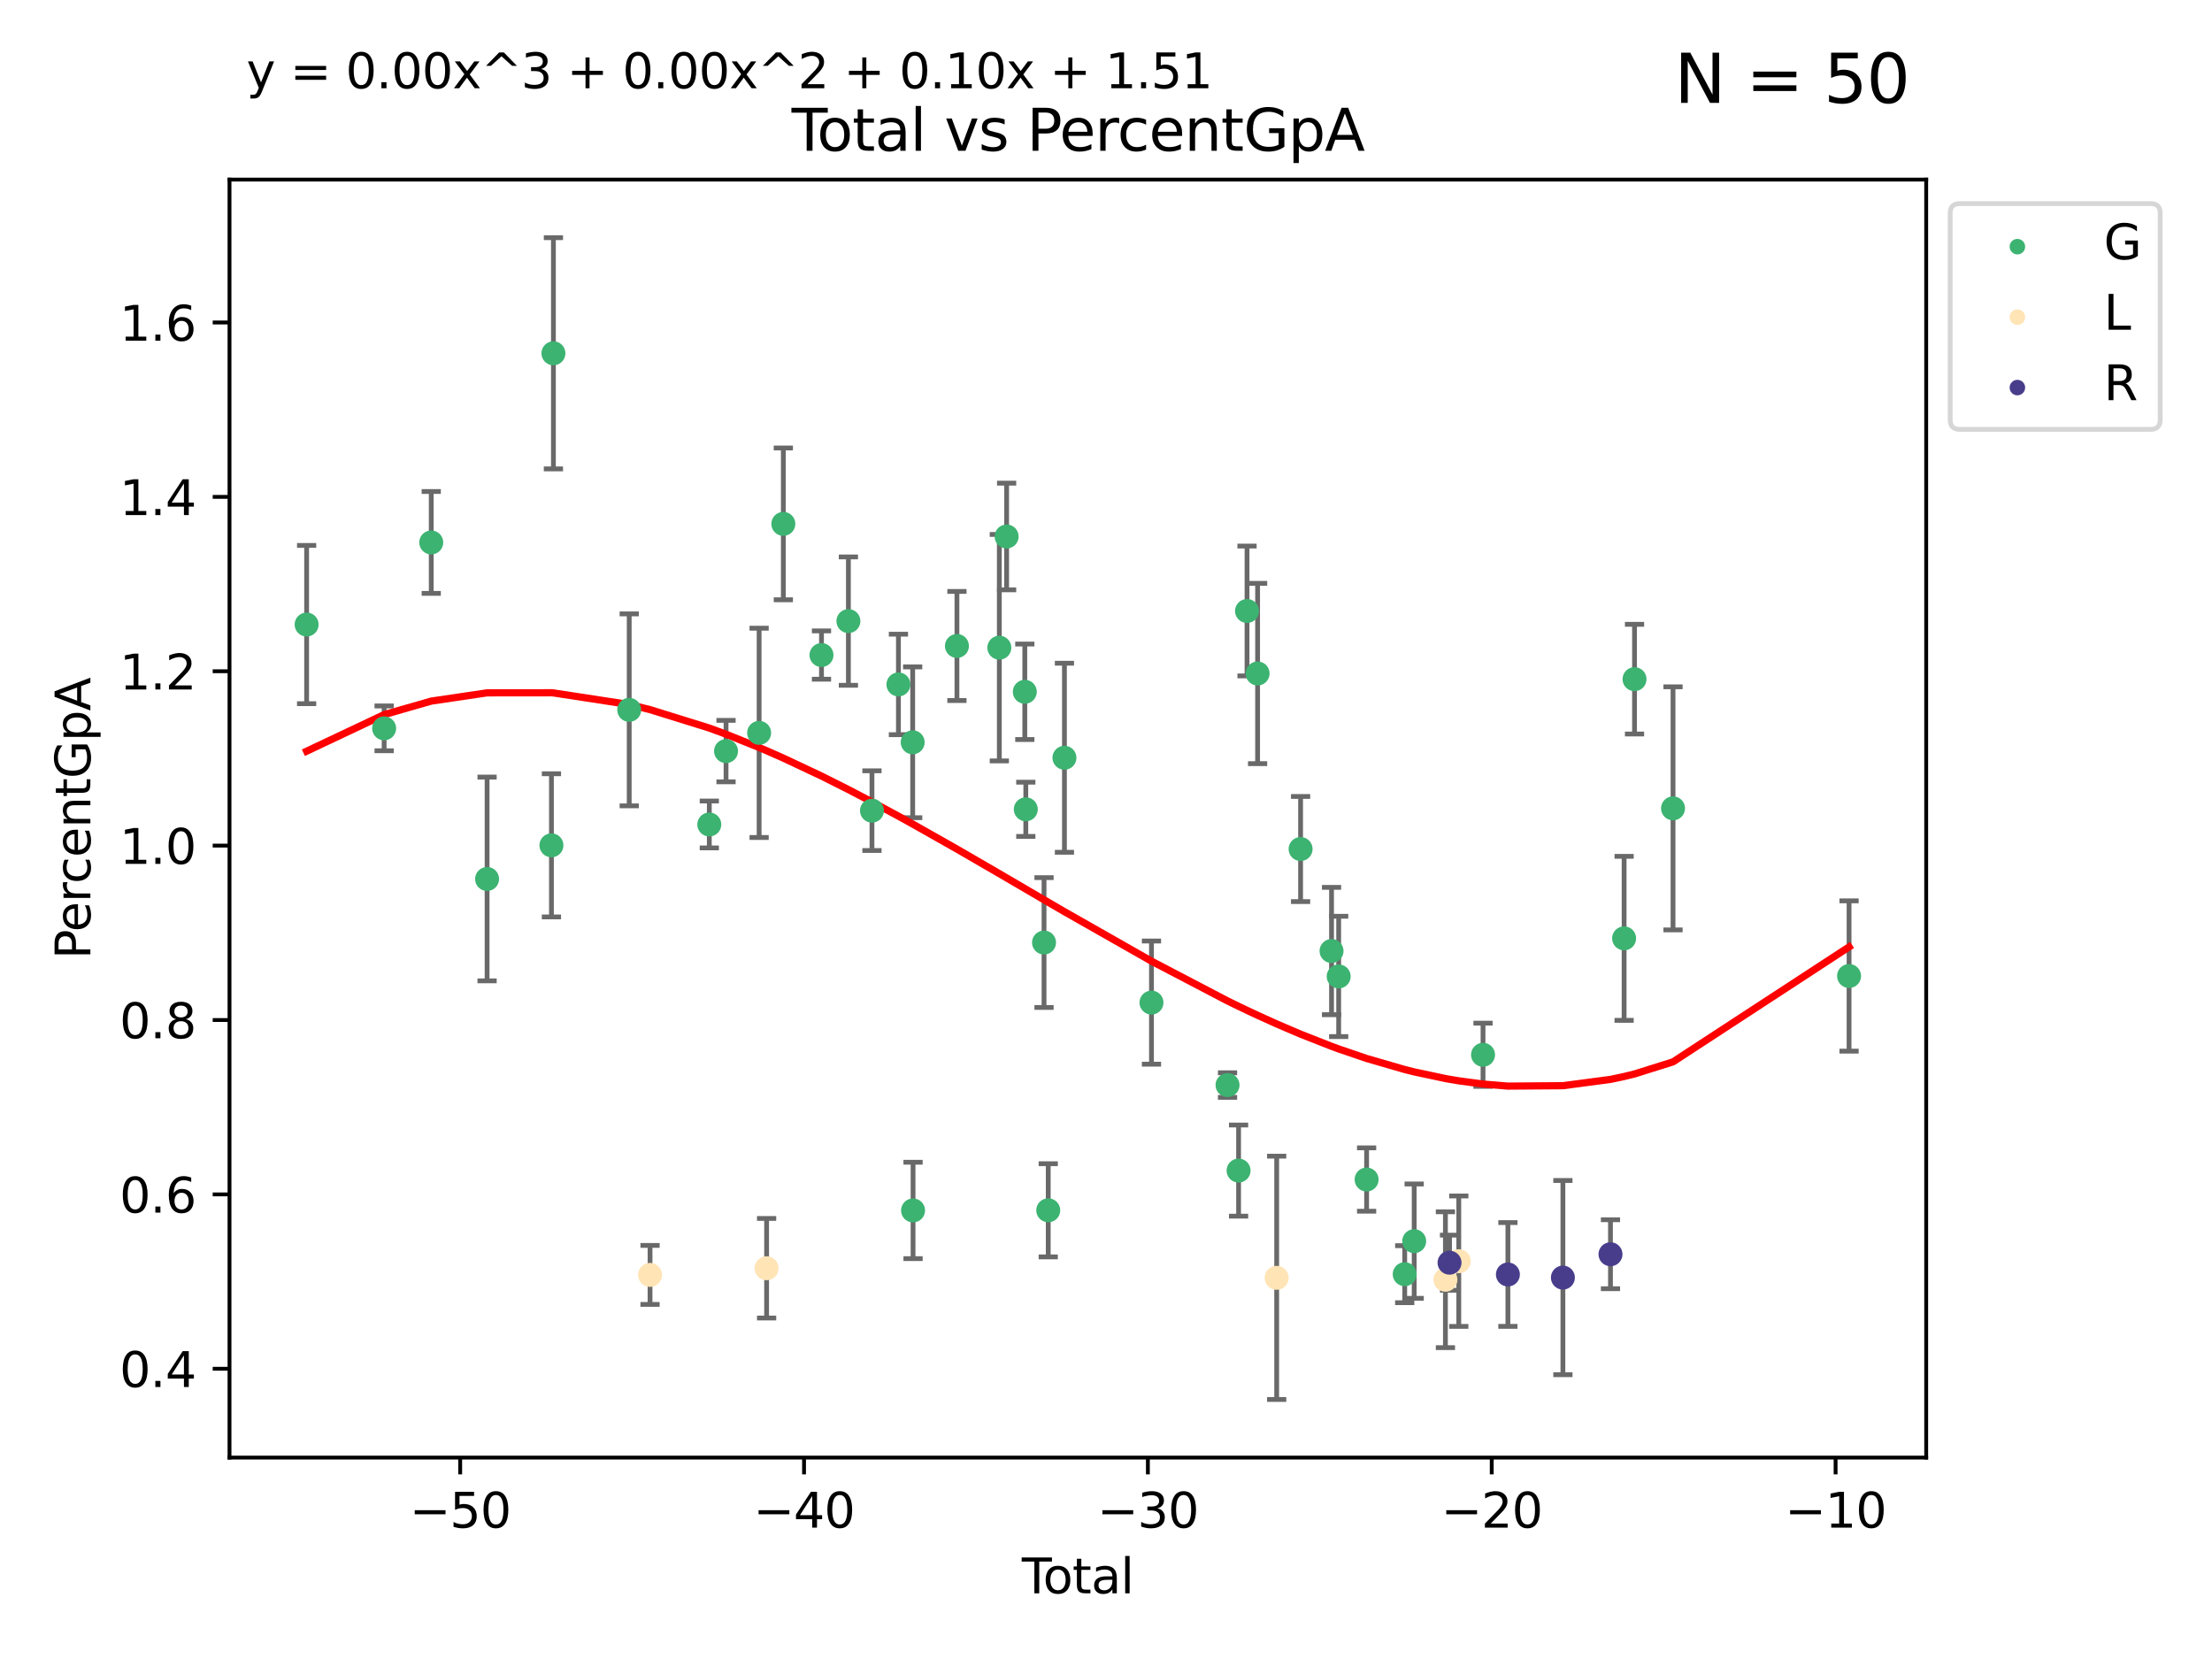 <?xml version="1.0" encoding="utf-8" standalone="no"?>
<!DOCTYPE svg PUBLIC "-//W3C//DTD SVG 1.1//EN"
  "http://www.w3.org/Graphics/SVG/1.1/DTD/svg11.dtd">
<svg xmlns:xlink="http://www.w3.org/1999/xlink" width="460.8pt" height="345.6pt" viewBox="0 0 460.8 345.6" xmlns="http://www.w3.org/2000/svg" version="1.1">
 <defs>
  <style type="text/css">*{stroke-linejoin: round; stroke-linecap: butt}</style>
 </defs>
 <g id="figure_1">
  <g id="patch_1">
   <path d="M 0 345.6 
L 460.8 345.6 
L 460.8 0 
L 0 0 
z
" style="fill: #ffffff"/>
  </g>
  <g id="axes_1">
   <g id="patch_2">
    <path d="M 47.81 303.64 
L 401.26 303.64 
L 401.26 37.411 
L 47.81 37.411 
z
" style="fill: #ffffff"/>
   </g>
   <g id="PathCollection_1">
    <defs>
     <path id="mc8afe2873f" d="M 0 1.118 
C 0.297 1.118 0.581 1 0.791 0.791 
C 1 0.581 1.118 0.297 1.118 0 
C 1.118 -0.297 1 -0.581 0.791 -0.791 
C 0.581 -1 0.297 -1.118 0 -1.118 
C -0.297 -1.118 -0.581 -1 -0.791 -0.791 
C -1 -0.581 -1.118 -0.297 -1.118 0 
C -1.118 0.297 -1 0.581 -0.791 0.791 
C -0.581 1 -0.297 1.118 0 1.118 
z
" style="stroke: #3cb371"/>
    </defs>
    <g clip-path="url(#p284f87e7a1)">
     <use xlink:href="#mc8afe2873f" x="63.876" y="130.103" style="fill: #3cb371; stroke: #3cb371"/>
     <use xlink:href="#mc8afe2873f" x="80.023" y="151.73" style="fill: #3cb371; stroke: #3cb371"/>
     <use xlink:href="#mc8afe2873f" x="89.836" y="113.002" style="fill: #3cb371; stroke: #3cb371"/>
     <use xlink:href="#mc8afe2873f" x="101.468" y="183.108" style="fill: #3cb371; stroke: #3cb371"/>
     <use xlink:href="#mc8afe2873f" x="114.874" y="176.096" style="fill: #3cb371; stroke: #3cb371"/>
     <use xlink:href="#mc8afe2873f" x="115.287" y="73.596" style="fill: #3cb371; stroke: #3cb371"/>
     <use xlink:href="#mc8afe2873f" x="131.077" y="147.876" style="fill: #3cb371; stroke: #3cb371"/>
     <use xlink:href="#mc8afe2873f" x="147.761" y="171.752" style="fill: #3cb371; stroke: #3cb371"/>
     <use xlink:href="#mc8afe2873f" x="151.246" y="156.473" style="fill: #3cb371; stroke: #3cb371"/>
     <use xlink:href="#mc8afe2873f" x="158.14" y="152.668" style="fill: #3cb371; stroke: #3cb371"/>
     <use xlink:href="#mc8afe2873f" x="163.184" y="109.133" style="fill: #3cb371; stroke: #3cb371"/>
     <use xlink:href="#mc8afe2873f" x="171.131" y="136.456" style="fill: #3cb371; stroke: #3cb371"/>
     <use xlink:href="#mc8afe2873f" x="176.738" y="129.387" style="fill: #3cb371; stroke: #3cb371"/>
     <use xlink:href="#mc8afe2873f" x="181.647" y="168.875" style="fill: #3cb371; stroke: #3cb371"/>
     <use xlink:href="#mc8afe2873f" x="187.159" y="142.581" style="fill: #3cb371; stroke: #3cb371"/>
     <use xlink:href="#mc8afe2873f" x="190.128" y="154.635" style="fill: #3cb371; stroke: #3cb371"/>
     <use xlink:href="#mc8afe2873f" x="190.206" y="252.155" style="fill: #3cb371; stroke: #3cb371"/>
     <use xlink:href="#mc8afe2873f" x="199.347" y="134.567" style="fill: #3cb371; stroke: #3cb371"/>
     <use xlink:href="#mc8afe2873f" x="208.179" y="134.925" style="fill: #3cb371; stroke: #3cb371"/>
     <use xlink:href="#mc8afe2873f" x="209.697" y="111.762" style="fill: #3cb371; stroke: #3cb371"/>
     <use xlink:href="#mc8afe2873f" x="213.486" y="144.113" style="fill: #3cb371; stroke: #3cb371"/>
     <use xlink:href="#mc8afe2873f" x="213.693" y="168.591" style="fill: #3cb371; stroke: #3cb371"/>
     <use xlink:href="#mc8afe2873f" x="217.491" y="196.348" style="fill: #3cb371; stroke: #3cb371"/>
     <use xlink:href="#mc8afe2873f" x="218.367" y="252.128" style="fill: #3cb371; stroke: #3cb371"/>
     <use xlink:href="#mc8afe2873f" x="221.743" y="157.855" style="fill: #3cb371; stroke: #3cb371"/>
     <use xlink:href="#mc8afe2873f" x="239.874" y="208.858" style="fill: #3cb371; stroke: #3cb371"/>
     <use xlink:href="#mc8afe2873f" x="255.718" y="226.042" style="fill: #3cb371; stroke: #3cb371"/>
     <use xlink:href="#mc8afe2873f" x="258.02" y="243.852" style="fill: #3cb371; stroke: #3cb371"/>
     <use xlink:href="#mc8afe2873f" x="259.778" y="127.281" style="fill: #3cb371; stroke: #3cb371"/>
     <use xlink:href="#mc8afe2873f" x="261.981" y="140.301" style="fill: #3cb371; stroke: #3cb371"/>
     <use xlink:href="#mc8afe2873f" x="270.937" y="176.867" style="fill: #3cb371; stroke: #3cb371"/>
     <use xlink:href="#mc8afe2873f" x="277.384" y="198.115" style="fill: #3cb371; stroke: #3cb371"/>
     <use xlink:href="#mc8afe2873f" x="278.871" y="203.408" style="fill: #3cb371; stroke: #3cb371"/>
     <use xlink:href="#mc8afe2873f" x="284.689" y="245.717" style="fill: #3cb371; stroke: #3cb371"/>
     <use xlink:href="#mc8afe2873f" x="292.627" y="265.437" style="fill: #3cb371; stroke: #3cb371"/>
     <use xlink:href="#mc8afe2873f" x="294.601" y="258.556" style="fill: #3cb371; stroke: #3cb371"/>
     <use xlink:href="#mc8afe2873f" x="308.941" y="219.729" style="fill: #3cb371; stroke: #3cb371"/>
     <use xlink:href="#mc8afe2873f" x="338.333" y="195.476" style="fill: #3cb371; stroke: #3cb371"/>
     <use xlink:href="#mc8afe2873f" x="340.502" y="141.482" style="fill: #3cb371; stroke: #3cb371"/>
     <use xlink:href="#mc8afe2873f" x="348.522" y="168.392" style="fill: #3cb371; stroke: #3cb371"/>
     <use xlink:href="#mc8afe2873f" x="385.194" y="203.318" style="fill: #3cb371; stroke: #3cb371"/>
    </g>
   </g>
   <g id="PathCollection_2">
    <defs>
     <path id="m9cf08838e5" d="M 0 1.118 
C 0.297 1.118 0.581 1 0.791 0.791 
C 1 0.581 1.118 0.297 1.118 0 
C 1.118 -0.297 1 -0.581 0.791 -0.791 
C 0.581 -1 0.297 -1.118 0 -1.118 
C -0.297 -1.118 -0.581 -1 -0.791 -0.791 
C -1 -0.581 -1.118 -0.297 -1.118 0 
C -1.118 0.297 -1 0.581 -0.791 0.791 
C -0.581 1 -0.297 1.118 0 1.118 
z
" style="stroke: #ffe4b5"/>
    </defs>
    <g clip-path="url(#p284f87e7a1)">
     <use xlink:href="#m9cf08838e5" x="135.417" y="265.586" style="fill: #ffe4b5; stroke: #ffe4b5"/>
     <use xlink:href="#m9cf08838e5" x="159.698" y="264.199" style="fill: #ffe4b5; stroke: #ffe4b5"/>
     <use xlink:href="#m9cf08838e5" x="265.955" y="266.194" style="fill: #ffe4b5; stroke: #ffe4b5"/>
     <use xlink:href="#m9cf08838e5" x="301.109" y="266.591" style="fill: #ffe4b5; stroke: #ffe4b5"/>
     <use xlink:href="#m9cf08838e5" x="303.891" y="262.731" style="fill: #ffe4b5; stroke: #ffe4b5"/>
    </g>
   </g>
   <g id="PathCollection_3">
    <defs>
     <path id="m71c51671ed" d="M 0 1.118 
C 0.297 1.118 0.581 1 0.791 0.791 
C 1 0.581 1.118 0.297 1.118 0 
C 1.118 -0.297 1 -0.581 0.791 -0.791 
C 0.581 -1 0.297 -1.118 0 -1.118 
C -0.297 -1.118 -0.581 -1 -0.791 -0.791 
C -1 -0.581 -1.118 -0.297 -1.118 0 
C -1.118 0.297 -1 0.581 -0.791 0.791 
C -0.581 1 -0.297 1.118 0 1.118 
z
" style="stroke: #483d8b"/>
    </defs>
    <g clip-path="url(#p284f87e7a1)">
     <use xlink:href="#m71c51671ed" x="301.964" y="263.043" style="fill: #483d8b; stroke: #483d8b"/>
     <use xlink:href="#m71c51671ed" x="314.124" y="265.497" style="fill: #483d8b; stroke: #483d8b"/>
     <use xlink:href="#m71c51671ed" x="325.581" y="266.146" style="fill: #483d8b; stroke: #483d8b"/>
     <use xlink:href="#m71c51671ed" x="335.493" y="261.282" style="fill: #483d8b; stroke: #483d8b"/>
    </g>
   </g>
   <g id="matplotlib.axis_1">
    <g id="xtick_1">
     <g id="line2d_1">
      <defs>
       <path id="m5d44d0be18" d="M 0 0 
L 0 3.5 
" style="stroke: #000000; stroke-width: 0.8"/>
      </defs>
      <g>
       <use xlink:href="#m5d44d0be18" x="95.864" y="303.64" style="stroke: #000000; stroke-width: 0.8"/>
      </g>
     </g>
     <g id="text_1">
      <!-- −50 -->
      <g transform="translate(85.312 318.238)scale(0.1 -0.1)">
       <defs>
        <path id="DejaVuSans-2212" d="M 678 2272 
L 4684 2272 
L 4684 1741 
L 678 1741 
L 678 2272 
z
" transform="scale(0.016)"/>
        <path id="DejaVuSans-35" d="M 691 4666 
L 3169 4666 
L 3169 4134 
L 1269 4134 
L 1269 2991 
Q 1406 3038 1543 3061 
Q 1681 3084 1819 3084 
Q 2600 3084 3056 2656 
Q 3513 2228 3513 1497 
Q 3513 744 3044 326 
Q 2575 -91 1722 -91 
Q 1428 -91 1123 -41 
Q 819 9 494 109 
L 494 744 
Q 775 591 1075 516 
Q 1375 441 1709 441 
Q 2250 441 2565 725 
Q 2881 1009 2881 1497 
Q 2881 1984 2565 2268 
Q 2250 2553 1709 2553 
Q 1456 2553 1204 2497 
Q 953 2441 691 2322 
L 691 4666 
z
" transform="scale(0.016)"/>
        <path id="DejaVuSans-30" d="M 2034 4250 
Q 1547 4250 1301 3770 
Q 1056 3291 1056 2328 
Q 1056 1369 1301 889 
Q 1547 409 2034 409 
Q 2525 409 2770 889 
Q 3016 1369 3016 2328 
Q 3016 3291 2770 3770 
Q 2525 4250 2034 4250 
z
M 2034 4750 
Q 2819 4750 3233 4129 
Q 3647 3509 3647 2328 
Q 3647 1150 3233 529 
Q 2819 -91 2034 -91 
Q 1250 -91 836 529 
Q 422 1150 422 2328 
Q 422 3509 836 4129 
Q 1250 4750 2034 4750 
z
" transform="scale(0.016)"/>
       </defs>
       <use xlink:href="#DejaVuSans-2212"/>
       <use xlink:href="#DejaVuSans-35" x="83.789"/>
       <use xlink:href="#DejaVuSans-30" x="147.412"/>
      </g>
     </g>
    </g>
    <g id="xtick_2">
     <g id="line2d_2">
      <g>
       <use xlink:href="#m5d44d0be18" x="167.495" y="303.64" style="stroke: #000000; stroke-width: 0.8"/>
      </g>
     </g>
     <g id="text_2">
      <!-- −40 -->
      <g transform="translate(156.942 318.238)scale(0.1 -0.1)">
       <defs>
        <path id="DejaVuSans-34" d="M 2419 4116 
L 825 1625 
L 2419 1625 
L 2419 4116 
z
M 2253 4666 
L 3047 4666 
L 3047 1625 
L 3713 1625 
L 3713 1100 
L 3047 1100 
L 3047 0 
L 2419 0 
L 2419 1100 
L 313 1100 
L 313 1709 
L 2253 4666 
z
" transform="scale(0.016)"/>
       </defs>
       <use xlink:href="#DejaVuSans-2212"/>
       <use xlink:href="#DejaVuSans-34" x="83.789"/>
       <use xlink:href="#DejaVuSans-30" x="147.412"/>
      </g>
     </g>
    </g>
    <g id="xtick_3">
     <g id="line2d_3">
      <g>
       <use xlink:href="#m5d44d0be18" x="239.125" y="303.64" style="stroke: #000000; stroke-width: 0.8"/>
      </g>
     </g>
     <g id="text_3">
      <!-- −30 -->
      <g transform="translate(228.573 318.238)scale(0.1 -0.1)">
       <defs>
        <path id="DejaVuSans-33" d="M 2597 2516 
Q 3050 2419 3304 2112 
Q 3559 1806 3559 1356 
Q 3559 666 3084 287 
Q 2609 -91 1734 -91 
Q 1441 -91 1130 -33 
Q 819 25 488 141 
L 488 750 
Q 750 597 1062 519 
Q 1375 441 1716 441 
Q 2309 441 2620 675 
Q 2931 909 2931 1356 
Q 2931 1769 2642 2001 
Q 2353 2234 1838 2234 
L 1294 2234 
L 1294 2753 
L 1863 2753 
Q 2328 2753 2575 2939 
Q 2822 3125 2822 3475 
Q 2822 3834 2567 4026 
Q 2313 4219 1838 4219 
Q 1578 4219 1281 4162 
Q 984 4106 628 3988 
L 628 4550 
Q 988 4650 1302 4700 
Q 1616 4750 1894 4750 
Q 2613 4750 3031 4423 
Q 3450 4097 3450 3541 
Q 3450 3153 3228 2886 
Q 3006 2619 2597 2516 
z
" transform="scale(0.016)"/>
       </defs>
       <use xlink:href="#DejaVuSans-2212"/>
       <use xlink:href="#DejaVuSans-33" x="83.789"/>
       <use xlink:href="#DejaVuSans-30" x="147.412"/>
      </g>
     </g>
    </g>
    <g id="xtick_4">
     <g id="line2d_4">
      <g>
       <use xlink:href="#m5d44d0be18" x="310.756" y="303.64" style="stroke: #000000; stroke-width: 0.8"/>
      </g>
     </g>
     <g id="text_4">
      <!-- −20 -->
      <g transform="translate(300.203 318.238)scale(0.1 -0.1)">
       <defs>
        <path id="DejaVuSans-32" d="M 1228 531 
L 3431 531 
L 3431 0 
L 469 0 
L 469 531 
Q 828 903 1448 1529 
Q 2069 2156 2228 2338 
Q 2531 2678 2651 2914 
Q 2772 3150 2772 3378 
Q 2772 3750 2511 3984 
Q 2250 4219 1831 4219 
Q 1534 4219 1204 4116 
Q 875 4013 500 3803 
L 500 4441 
Q 881 4594 1212 4672 
Q 1544 4750 1819 4750 
Q 2544 4750 2975 4387 
Q 3406 4025 3406 3419 
Q 3406 3131 3298 2873 
Q 3191 2616 2906 2266 
Q 2828 2175 2409 1742 
Q 1991 1309 1228 531 
z
" transform="scale(0.016)"/>
       </defs>
       <use xlink:href="#DejaVuSans-2212"/>
       <use xlink:href="#DejaVuSans-32" x="83.789"/>
       <use xlink:href="#DejaVuSans-30" x="147.412"/>
      </g>
     </g>
    </g>
    <g id="xtick_5">
     <g id="line2d_5">
      <g>
       <use xlink:href="#m5d44d0be18" x="382.386" y="303.64" style="stroke: #000000; stroke-width: 0.8"/>
      </g>
     </g>
     <g id="text_5">
      <!-- −10 -->
      <g transform="translate(371.834 318.238)scale(0.1 -0.1)">
       <defs>
        <path id="DejaVuSans-31" d="M 794 531 
L 1825 531 
L 1825 4091 
L 703 3866 
L 703 4441 
L 1819 4666 
L 2450 4666 
L 2450 531 
L 3481 531 
L 3481 0 
L 794 0 
L 794 531 
z
" transform="scale(0.016)"/>
       </defs>
       <use xlink:href="#DejaVuSans-2212"/>
       <use xlink:href="#DejaVuSans-31" x="83.789"/>
       <use xlink:href="#DejaVuSans-30" x="147.412"/>
      </g>
     </g>
    </g>
    <g id="text_6">
     <!-- Total -->
     <g transform="translate(212.858 331.917)scale(0.1 -0.1)">
      <defs>
       <path id="DejaVuSans-54" d="M -19 4666 
L 3928 4666 
L 3928 4134 
L 2272 4134 
L 2272 0 
L 1638 0 
L 1638 4134 
L -19 4134 
L -19 4666 
z
" transform="scale(0.016)"/>
       <path id="DejaVuSans-6f" d="M 1959 3097 
Q 1497 3097 1228 2736 
Q 959 2375 959 1747 
Q 959 1119 1226 758 
Q 1494 397 1959 397 
Q 2419 397 2687 759 
Q 2956 1122 2956 1747 
Q 2956 2369 2687 2733 
Q 2419 3097 1959 3097 
z
M 1959 3584 
Q 2709 3584 3137 3096 
Q 3566 2609 3566 1747 
Q 3566 888 3137 398 
Q 2709 -91 1959 -91 
Q 1206 -91 779 398 
Q 353 888 353 1747 
Q 353 2609 779 3096 
Q 1206 3584 1959 3584 
z
" transform="scale(0.016)"/>
       <path id="DejaVuSans-74" d="M 1172 4494 
L 1172 3500 
L 2356 3500 
L 2356 3053 
L 1172 3053 
L 1172 1153 
Q 1172 725 1289 603 
Q 1406 481 1766 481 
L 2356 481 
L 2356 0 
L 1766 0 
Q 1100 0 847 248 
Q 594 497 594 1153 
L 594 3053 
L 172 3053 
L 172 3500 
L 594 3500 
L 594 4494 
L 1172 4494 
z
" transform="scale(0.016)"/>
       <path id="DejaVuSans-61" d="M 2194 1759 
Q 1497 1759 1228 1600 
Q 959 1441 959 1056 
Q 959 750 1161 570 
Q 1363 391 1709 391 
Q 2188 391 2477 730 
Q 2766 1069 2766 1631 
L 2766 1759 
L 2194 1759 
z
M 3341 1997 
L 3341 0 
L 2766 0 
L 2766 531 
Q 2569 213 2275 61 
Q 1981 -91 1556 -91 
Q 1019 -91 701 211 
Q 384 513 384 1019 
Q 384 1609 779 1909 
Q 1175 2209 1959 2209 
L 2766 2209 
L 2766 2266 
Q 2766 2663 2505 2880 
Q 2244 3097 1772 3097 
Q 1472 3097 1187 3025 
Q 903 2953 641 2809 
L 641 3341 
Q 956 3463 1253 3523 
Q 1550 3584 1831 3584 
Q 2591 3584 2966 3190 
Q 3341 2797 3341 1997 
z
" transform="scale(0.016)"/>
       <path id="DejaVuSans-6c" d="M 603 4863 
L 1178 4863 
L 1178 0 
L 603 0 
L 603 4863 
z
" transform="scale(0.016)"/>
      </defs>
      <use xlink:href="#DejaVuSans-54"/>
      <use xlink:href="#DejaVuSans-6f" x="44.084"/>
      <use xlink:href="#DejaVuSans-74" x="105.266"/>
      <use xlink:href="#DejaVuSans-61" x="144.475"/>
      <use xlink:href="#DejaVuSans-6c" x="205.754"/>
     </g>
    </g>
   </g>
   <g id="matplotlib.axis_2">
    <g id="ytick_1">
     <g id="line2d_6">
      <defs>
       <path id="maded48a708" d="M 0 0 
L -3.5 0 
" style="stroke: #000000; stroke-width: 0.8"/>
      </defs>
      <g>
       <use xlink:href="#maded48a708" x="47.81" y="285.139" style="stroke: #000000; stroke-width: 0.8"/>
      </g>
     </g>
     <g id="text_7">
      <!-- 0.4 -->
      <g transform="translate(24.907 288.939)scale(0.1 -0.1)">
       <defs>
        <path id="DejaVuSans-2e" d="M 684 794 
L 1344 794 
L 1344 0 
L 684 0 
L 684 794 
z
" transform="scale(0.016)"/>
       </defs>
       <use xlink:href="#DejaVuSans-30"/>
       <use xlink:href="#DejaVuSans-2e" x="63.623"/>
       <use xlink:href="#DejaVuSans-34" x="95.41"/>
      </g>
     </g>
    </g>
    <g id="ytick_2">
     <g id="line2d_7">
      <g>
       <use xlink:href="#maded48a708" x="47.81" y="248.813" style="stroke: #000000; stroke-width: 0.8"/>
      </g>
     </g>
     <g id="text_8">
      <!-- 0.6 -->
      <g transform="translate(24.907 252.612)scale(0.1 -0.1)">
       <defs>
        <path id="DejaVuSans-36" d="M 2113 2584 
Q 1688 2584 1439 2293 
Q 1191 2003 1191 1497 
Q 1191 994 1439 701 
Q 1688 409 2113 409 
Q 2538 409 2786 701 
Q 3034 994 3034 1497 
Q 3034 2003 2786 2293 
Q 2538 2584 2113 2584 
z
M 3366 4563 
L 3366 3988 
Q 3128 4100 2886 4159 
Q 2644 4219 2406 4219 
Q 1781 4219 1451 3797 
Q 1122 3375 1075 2522 
Q 1259 2794 1537 2939 
Q 1816 3084 2150 3084 
Q 2853 3084 3261 2657 
Q 3669 2231 3669 1497 
Q 3669 778 3244 343 
Q 2819 -91 2113 -91 
Q 1303 -91 875 529 
Q 447 1150 447 2328 
Q 447 3434 972 4092 
Q 1497 4750 2381 4750 
Q 2619 4750 2861 4703 
Q 3103 4656 3366 4563 
z
" transform="scale(0.016)"/>
       </defs>
       <use xlink:href="#DejaVuSans-30"/>
       <use xlink:href="#DejaVuSans-2e" x="63.623"/>
       <use xlink:href="#DejaVuSans-36" x="95.41"/>
      </g>
     </g>
    </g>
    <g id="ytick_3">
     <g id="line2d_8">
      <g>
       <use xlink:href="#maded48a708" x="47.81" y="212.486" style="stroke: #000000; stroke-width: 0.8"/>
      </g>
     </g>
     <g id="text_9">
      <!-- 0.8 -->
      <g transform="translate(24.907 216.285)scale(0.1 -0.1)">
       <defs>
        <path id="DejaVuSans-38" d="M 2034 2216 
Q 1584 2216 1326 1975 
Q 1069 1734 1069 1313 
Q 1069 891 1326 650 
Q 1584 409 2034 409 
Q 2484 409 2743 651 
Q 3003 894 3003 1313 
Q 3003 1734 2745 1975 
Q 2488 2216 2034 2216 
z
M 1403 2484 
Q 997 2584 770 2862 
Q 544 3141 544 3541 
Q 544 4100 942 4425 
Q 1341 4750 2034 4750 
Q 2731 4750 3128 4425 
Q 3525 4100 3525 3541 
Q 3525 3141 3298 2862 
Q 3072 2584 2669 2484 
Q 3125 2378 3379 2068 
Q 3634 1759 3634 1313 
Q 3634 634 3220 271 
Q 2806 -91 2034 -91 
Q 1263 -91 848 271 
Q 434 634 434 1313 
Q 434 1759 690 2068 
Q 947 2378 1403 2484 
z
M 1172 3481 
Q 1172 3119 1398 2916 
Q 1625 2713 2034 2713 
Q 2441 2713 2670 2916 
Q 2900 3119 2900 3481 
Q 2900 3844 2670 4047 
Q 2441 4250 2034 4250 
Q 1625 4250 1398 4047 
Q 1172 3844 1172 3481 
z
" transform="scale(0.016)"/>
       </defs>
       <use xlink:href="#DejaVuSans-30"/>
       <use xlink:href="#DejaVuSans-2e" x="63.623"/>
       <use xlink:href="#DejaVuSans-38" x="95.41"/>
      </g>
     </g>
    </g>
    <g id="ytick_4">
     <g id="line2d_9">
      <g>
       <use xlink:href="#maded48a708" x="47.81" y="176.159" style="stroke: #000000; stroke-width: 0.8"/>
      </g>
     </g>
     <g id="text_10">
      <!-- 1.0 -->
      <g transform="translate(24.907 179.958)scale(0.1 -0.1)">
       <use xlink:href="#DejaVuSans-31"/>
       <use xlink:href="#DejaVuSans-2e" x="63.623"/>
       <use xlink:href="#DejaVuSans-30" x="95.41"/>
      </g>
     </g>
    </g>
    <g id="ytick_5">
     <g id="line2d_10">
      <g>
       <use xlink:href="#maded48a708" x="47.81" y="139.832" style="stroke: #000000; stroke-width: 0.8"/>
      </g>
     </g>
     <g id="text_11">
      <!-- 1.2 -->
      <g transform="translate(24.907 143.631)scale(0.1 -0.1)">
       <use xlink:href="#DejaVuSans-31"/>
       <use xlink:href="#DejaVuSans-2e" x="63.623"/>
       <use xlink:href="#DejaVuSans-32" x="95.41"/>
      </g>
     </g>
    </g>
    <g id="ytick_6">
     <g id="line2d_11">
      <g>
       <use xlink:href="#maded48a708" x="47.81" y="103.505" style="stroke: #000000; stroke-width: 0.8"/>
      </g>
     </g>
     <g id="text_12">
      <!-- 1.4 -->
      <g transform="translate(24.907 107.304)scale(0.1 -0.1)">
       <use xlink:href="#DejaVuSans-31"/>
       <use xlink:href="#DejaVuSans-2e" x="63.623"/>
       <use xlink:href="#DejaVuSans-34" x="95.41"/>
      </g>
     </g>
    </g>
    <g id="ytick_7">
     <g id="line2d_12">
      <g>
       <use xlink:href="#maded48a708" x="47.81" y="67.178" style="stroke: #000000; stroke-width: 0.8"/>
      </g>
     </g>
     <g id="text_13">
      <!-- 1.6 -->
      <g transform="translate(24.907 70.978)scale(0.1 -0.1)">
       <use xlink:href="#DejaVuSans-31"/>
       <use xlink:href="#DejaVuSans-2e" x="63.623"/>
       <use xlink:href="#DejaVuSans-36" x="95.41"/>
      </g>
     </g>
    </g>
    <g id="text_14">
     <!-- PercentGpA -->
     <g transform="translate(18.827 199.802)rotate(-90)scale(0.1 -0.1)">
      <defs>
       <path id="DejaVuSans-50" d="M 1259 4147 
L 1259 2394 
L 2053 2394 
Q 2494 2394 2734 2622 
Q 2975 2850 2975 3272 
Q 2975 3691 2734 3919 
Q 2494 4147 2053 4147 
L 1259 4147 
z
M 628 4666 
L 2053 4666 
Q 2838 4666 3239 4311 
Q 3641 3956 3641 3272 
Q 3641 2581 3239 2228 
Q 2838 1875 2053 1875 
L 1259 1875 
L 1259 0 
L 628 0 
L 628 4666 
z
" transform="scale(0.016)"/>
       <path id="DejaVuSans-65" d="M 3597 1894 
L 3597 1613 
L 953 1613 
Q 991 1019 1311 708 
Q 1631 397 2203 397 
Q 2534 397 2845 478 
Q 3156 559 3463 722 
L 3463 178 
Q 3153 47 2828 -22 
Q 2503 -91 2169 -91 
Q 1331 -91 842 396 
Q 353 884 353 1716 
Q 353 2575 817 3079 
Q 1281 3584 2069 3584 
Q 2775 3584 3186 3129 
Q 3597 2675 3597 1894 
z
M 3022 2063 
Q 3016 2534 2758 2815 
Q 2500 3097 2075 3097 
Q 1594 3097 1305 2825 
Q 1016 2553 972 2059 
L 3022 2063 
z
" transform="scale(0.016)"/>
       <path id="DejaVuSans-72" d="M 2631 2963 
Q 2534 3019 2420 3045 
Q 2306 3072 2169 3072 
Q 1681 3072 1420 2755 
Q 1159 2438 1159 1844 
L 1159 0 
L 581 0 
L 581 3500 
L 1159 3500 
L 1159 2956 
Q 1341 3275 1631 3429 
Q 1922 3584 2338 3584 
Q 2397 3584 2469 3576 
Q 2541 3569 2628 3553 
L 2631 2963 
z
" transform="scale(0.016)"/>
       <path id="DejaVuSans-63" d="M 3122 3366 
L 3122 2828 
Q 2878 2963 2633 3030 
Q 2388 3097 2138 3097 
Q 1578 3097 1268 2742 
Q 959 2388 959 1747 
Q 959 1106 1268 751 
Q 1578 397 2138 397 
Q 2388 397 2633 464 
Q 2878 531 3122 666 
L 3122 134 
Q 2881 22 2623 -34 
Q 2366 -91 2075 -91 
Q 1284 -91 818 406 
Q 353 903 353 1747 
Q 353 2603 823 3093 
Q 1294 3584 2113 3584 
Q 2378 3584 2631 3529 
Q 2884 3475 3122 3366 
z
" transform="scale(0.016)"/>
       <path id="DejaVuSans-6e" d="M 3513 2113 
L 3513 0 
L 2938 0 
L 2938 2094 
Q 2938 2591 2744 2837 
Q 2550 3084 2163 3084 
Q 1697 3084 1428 2787 
Q 1159 2491 1159 1978 
L 1159 0 
L 581 0 
L 581 3500 
L 1159 3500 
L 1159 2956 
Q 1366 3272 1645 3428 
Q 1925 3584 2291 3584 
Q 2894 3584 3203 3211 
Q 3513 2838 3513 2113 
z
" transform="scale(0.016)"/>
       <path id="DejaVuSans-47" d="M 3809 666 
L 3809 1919 
L 2778 1919 
L 2778 2438 
L 4434 2438 
L 4434 434 
Q 4069 175 3628 42 
Q 3188 -91 2688 -91 
Q 1594 -91 976 548 
Q 359 1188 359 2328 
Q 359 3472 976 4111 
Q 1594 4750 2688 4750 
Q 3144 4750 3555 4637 
Q 3966 4525 4313 4306 
L 4313 3634 
Q 3963 3931 3569 4081 
Q 3175 4231 2741 4231 
Q 1884 4231 1454 3753 
Q 1025 3275 1025 2328 
Q 1025 1384 1454 906 
Q 1884 428 2741 428 
Q 3075 428 3337 486 
Q 3600 544 3809 666 
z
" transform="scale(0.016)"/>
       <path id="DejaVuSans-70" d="M 1159 525 
L 1159 -1331 
L 581 -1331 
L 581 3500 
L 1159 3500 
L 1159 2969 
Q 1341 3281 1617 3432 
Q 1894 3584 2278 3584 
Q 2916 3584 3314 3078 
Q 3713 2572 3713 1747 
Q 3713 922 3314 415 
Q 2916 -91 2278 -91 
Q 1894 -91 1617 61 
Q 1341 213 1159 525 
z
M 3116 1747 
Q 3116 2381 2855 2742 
Q 2594 3103 2138 3103 
Q 1681 3103 1420 2742 
Q 1159 2381 1159 1747 
Q 1159 1113 1420 752 
Q 1681 391 2138 391 
Q 2594 391 2855 752 
Q 3116 1113 3116 1747 
z
" transform="scale(0.016)"/>
       <path id="DejaVuSans-41" d="M 2188 4044 
L 1331 1722 
L 3047 1722 
L 2188 4044 
z
M 1831 4666 
L 2547 4666 
L 4325 0 
L 3669 0 
L 3244 1197 
L 1141 1197 
L 716 0 
L 50 0 
L 1831 4666 
z
" transform="scale(0.016)"/>
      </defs>
      <use xlink:href="#DejaVuSans-50"/>
      <use xlink:href="#DejaVuSans-65" x="56.678"/>
      <use xlink:href="#DejaVuSans-72" x="118.201"/>
      <use xlink:href="#DejaVuSans-63" x="157.064"/>
      <use xlink:href="#DejaVuSans-65" x="212.045"/>
      <use xlink:href="#DejaVuSans-6e" x="273.568"/>
      <use xlink:href="#DejaVuSans-74" x="336.947"/>
      <use xlink:href="#DejaVuSans-47" x="376.156"/>
      <use xlink:href="#DejaVuSans-70" x="453.646"/>
      <use xlink:href="#DejaVuSans-41" x="517.123"/>
     </g>
    </g>
   </g>
   <g id="LineCollection_1">
    <path d="M 63.876 146.588 
L 63.876 113.619 
" clip-path="url(#p284f87e7a1)" style="fill: none; stroke: #696969"/>
    <path d="M 80.023 156.398 
L 80.023 147.062 
" clip-path="url(#p284f87e7a1)" style="fill: none; stroke: #696969"/>
    <path d="M 89.836 123.614 
L 89.836 102.39 
" clip-path="url(#p284f87e7a1)" style="fill: none; stroke: #696969"/>
    <path d="M 101.468 204.333 
L 101.468 161.883 
" clip-path="url(#p284f87e7a1)" style="fill: none; stroke: #696969"/>
    <path d="M 114.874 191.007 
L 114.874 161.186 
" clip-path="url(#p284f87e7a1)" style="fill: none; stroke: #696969"/>
    <path d="M 115.287 97.679 
L 115.287 49.513 
" clip-path="url(#p284f87e7a1)" style="fill: none; stroke: #696969"/>
    <path d="M 131.077 167.871 
L 131.077 127.881 
" clip-path="url(#p284f87e7a1)" style="fill: none; stroke: #696969"/>
    <path d="M 147.761 176.636 
L 147.761 166.867 
" clip-path="url(#p284f87e7a1)" style="fill: none; stroke: #696969"/>
    <path d="M 151.246 162.874 
L 151.246 150.071 
" clip-path="url(#p284f87e7a1)" style="fill: none; stroke: #696969"/>
    <path d="M 158.14 174.467 
L 158.14 130.868 
" clip-path="url(#p284f87e7a1)" style="fill: none; stroke: #696969"/>
    <path d="M 163.184 124.946 
L 163.184 93.321 
" clip-path="url(#p284f87e7a1)" style="fill: none; stroke: #696969"/>
    <path d="M 171.131 141.49 
L 171.131 131.422 
" clip-path="url(#p284f87e7a1)" style="fill: none; stroke: #696969"/>
    <path d="M 176.738 142.753 
L 176.738 116.02 
" clip-path="url(#p284f87e7a1)" style="fill: none; stroke: #696969"/>
    <path d="M 181.647 177.175 
L 181.647 160.574 
" clip-path="url(#p284f87e7a1)" style="fill: none; stroke: #696969"/>
    <path d="M 187.159 153.046 
L 187.159 132.116 
" clip-path="url(#p284f87e7a1)" style="fill: none; stroke: #696969"/>
    <path d="M 190.128 170.341 
L 190.128 138.929 
" clip-path="url(#p284f87e7a1)" style="fill: none; stroke: #696969"/>
    <path d="M 190.206 262.197 
L 190.206 242.114 
" clip-path="url(#p284f87e7a1)" style="fill: none; stroke: #696969"/>
    <path d="M 199.347 145.931 
L 199.347 123.202 
" clip-path="url(#p284f87e7a1)" style="fill: none; stroke: #696969"/>
    <path d="M 208.179 158.513 
L 208.179 111.337 
" clip-path="url(#p284f87e7a1)" style="fill: none; stroke: #696969"/>
    <path d="M 209.697 122.872 
L 209.697 100.651 
" clip-path="url(#p284f87e7a1)" style="fill: none; stroke: #696969"/>
    <path d="M 213.486 154.056 
L 213.486 134.17 
" clip-path="url(#p284f87e7a1)" style="fill: none; stroke: #696969"/>
    <path d="M 213.693 174.239 
L 213.693 162.944 
" clip-path="url(#p284f87e7a1)" style="fill: none; stroke: #696969"/>
    <path d="M 217.491 209.869 
L 217.491 182.827 
" clip-path="url(#p284f87e7a1)" style="fill: none; stroke: #696969"/>
    <path d="M 218.367 261.834 
L 218.367 242.423 
" clip-path="url(#p284f87e7a1)" style="fill: none; stroke: #696969"/>
    <path d="M 221.743 177.547 
L 221.743 138.162 
" clip-path="url(#p284f87e7a1)" style="fill: none; stroke: #696969"/>
    <path d="M 239.874 221.687 
L 239.874 196.029 
" clip-path="url(#p284f87e7a1)" style="fill: none; stroke: #696969"/>
    <path d="M 255.718 228.602 
L 255.718 223.482 
" clip-path="url(#p284f87e7a1)" style="fill: none; stroke: #696969"/>
    <path d="M 258.02 253.344 
L 258.02 234.359 
" clip-path="url(#p284f87e7a1)" style="fill: none; stroke: #696969"/>
    <path d="M 259.778 140.803 
L 259.778 113.758 
" clip-path="url(#p284f87e7a1)" style="fill: none; stroke: #696969"/>
    <path d="M 261.981 159.082 
L 261.981 121.52 
" clip-path="url(#p284f87e7a1)" style="fill: none; stroke: #696969"/>
    <path d="M 270.937 187.82 
L 270.937 165.915 
" clip-path="url(#p284f87e7a1)" style="fill: none; stroke: #696969"/>
    <path d="M 277.384 211.376 
L 277.384 184.854 
" clip-path="url(#p284f87e7a1)" style="fill: none; stroke: #696969"/>
    <path d="M 278.871 215.939 
L 278.871 190.876 
" clip-path="url(#p284f87e7a1)" style="fill: none; stroke: #696969"/>
    <path d="M 284.689 252.32 
L 284.689 239.115 
" clip-path="url(#p284f87e7a1)" style="fill: none; stroke: #696969"/>
    <path d="M 292.627 271.377 
L 292.627 259.498 
" clip-path="url(#p284f87e7a1)" style="fill: none; stroke: #696969"/>
    <path d="M 294.601 270.466 
L 294.601 246.645 
" clip-path="url(#p284f87e7a1)" style="fill: none; stroke: #696969"/>
    <path d="M 308.941 226.314 
L 308.941 213.143 
" clip-path="url(#p284f87e7a1)" style="fill: none; stroke: #696969"/>
    <path d="M 338.333 212.559 
L 338.333 178.392 
" clip-path="url(#p284f87e7a1)" style="fill: none; stroke: #696969"/>
    <path d="M 340.502 152.907 
L 340.502 130.057 
" clip-path="url(#p284f87e7a1)" style="fill: none; stroke: #696969"/>
    <path d="M 348.522 193.713 
L 348.522 143.071 
" clip-path="url(#p284f87e7a1)" style="fill: none; stroke: #696969"/>
    <path d="M 385.194 218.973 
L 385.194 187.662 
" clip-path="url(#p284f87e7a1)" style="fill: none; stroke: #696969"/>
   </g>
   <g id="line2d_13">
    <defs>
     <path id="m9aa7d39208" d="M 2 0 
L -2 -0 
" style="stroke: #696969"/>
    </defs>
    <g clip-path="url(#p284f87e7a1)">
     <use xlink:href="#m9aa7d39208" x="63.876" y="146.588" style="fill: #696969; stroke: #696969"/>
     <use xlink:href="#m9aa7d39208" x="80.023" y="156.398" style="fill: #696969; stroke: #696969"/>
     <use xlink:href="#m9aa7d39208" x="89.836" y="123.614" style="fill: #696969; stroke: #696969"/>
     <use xlink:href="#m9aa7d39208" x="101.468" y="204.333" style="fill: #696969; stroke: #696969"/>
     <use xlink:href="#m9aa7d39208" x="114.874" y="191.007" style="fill: #696969; stroke: #696969"/>
     <use xlink:href="#m9aa7d39208" x="115.287" y="97.679" style="fill: #696969; stroke: #696969"/>
     <use xlink:href="#m9aa7d39208" x="131.077" y="167.871" style="fill: #696969; stroke: #696969"/>
     <use xlink:href="#m9aa7d39208" x="147.761" y="176.636" style="fill: #696969; stroke: #696969"/>
     <use xlink:href="#m9aa7d39208" x="151.246" y="162.874" style="fill: #696969; stroke: #696969"/>
     <use xlink:href="#m9aa7d39208" x="158.14" y="174.467" style="fill: #696969; stroke: #696969"/>
     <use xlink:href="#m9aa7d39208" x="163.184" y="124.946" style="fill: #696969; stroke: #696969"/>
     <use xlink:href="#m9aa7d39208" x="171.131" y="141.49" style="fill: #696969; stroke: #696969"/>
     <use xlink:href="#m9aa7d39208" x="176.738" y="142.753" style="fill: #696969; stroke: #696969"/>
     <use xlink:href="#m9aa7d39208" x="181.647" y="177.175" style="fill: #696969; stroke: #696969"/>
     <use xlink:href="#m9aa7d39208" x="187.159" y="153.046" style="fill: #696969; stroke: #696969"/>
     <use xlink:href="#m9aa7d39208" x="190.128" y="170.341" style="fill: #696969; stroke: #696969"/>
     <use xlink:href="#m9aa7d39208" x="190.206" y="262.197" style="fill: #696969; stroke: #696969"/>
     <use xlink:href="#m9aa7d39208" x="199.347" y="145.931" style="fill: #696969; stroke: #696969"/>
     <use xlink:href="#m9aa7d39208" x="208.179" y="158.513" style="fill: #696969; stroke: #696969"/>
     <use xlink:href="#m9aa7d39208" x="209.697" y="122.872" style="fill: #696969; stroke: #696969"/>
     <use xlink:href="#m9aa7d39208" x="213.486" y="154.056" style="fill: #696969; stroke: #696969"/>
     <use xlink:href="#m9aa7d39208" x="213.693" y="174.239" style="fill: #696969; stroke: #696969"/>
     <use xlink:href="#m9aa7d39208" x="217.491" y="209.869" style="fill: #696969; stroke: #696969"/>
     <use xlink:href="#m9aa7d39208" x="218.367" y="261.834" style="fill: #696969; stroke: #696969"/>
     <use xlink:href="#m9aa7d39208" x="221.743" y="177.547" style="fill: #696969; stroke: #696969"/>
     <use xlink:href="#m9aa7d39208" x="239.874" y="221.687" style="fill: #696969; stroke: #696969"/>
     <use xlink:href="#m9aa7d39208" x="255.718" y="228.602" style="fill: #696969; stroke: #696969"/>
     <use xlink:href="#m9aa7d39208" x="258.02" y="253.344" style="fill: #696969; stroke: #696969"/>
     <use xlink:href="#m9aa7d39208" x="259.778" y="140.803" style="fill: #696969; stroke: #696969"/>
     <use xlink:href="#m9aa7d39208" x="261.981" y="159.082" style="fill: #696969; stroke: #696969"/>
     <use xlink:href="#m9aa7d39208" x="270.937" y="187.82" style="fill: #696969; stroke: #696969"/>
     <use xlink:href="#m9aa7d39208" x="277.384" y="211.376" style="fill: #696969; stroke: #696969"/>
     <use xlink:href="#m9aa7d39208" x="278.871" y="215.939" style="fill: #696969; stroke: #696969"/>
     <use xlink:href="#m9aa7d39208" x="284.689" y="252.32" style="fill: #696969; stroke: #696969"/>
     <use xlink:href="#m9aa7d39208" x="292.627" y="271.377" style="fill: #696969; stroke: #696969"/>
     <use xlink:href="#m9aa7d39208" x="294.601" y="270.466" style="fill: #696969; stroke: #696969"/>
     <use xlink:href="#m9aa7d39208" x="308.941" y="226.314" style="fill: #696969; stroke: #696969"/>
     <use xlink:href="#m9aa7d39208" x="338.333" y="212.559" style="fill: #696969; stroke: #696969"/>
     <use xlink:href="#m9aa7d39208" x="340.502" y="152.907" style="fill: #696969; stroke: #696969"/>
     <use xlink:href="#m9aa7d39208" x="348.522" y="193.713" style="fill: #696969; stroke: #696969"/>
     <use xlink:href="#m9aa7d39208" x="385.194" y="218.973" style="fill: #696969; stroke: #696969"/>
    </g>
   </g>
   <g id="line2d_14">
    <g clip-path="url(#p284f87e7a1)">
     <use xlink:href="#m9aa7d39208" x="63.876" y="113.619" style="fill: #696969; stroke: #696969"/>
     <use xlink:href="#m9aa7d39208" x="80.023" y="147.062" style="fill: #696969; stroke: #696969"/>
     <use xlink:href="#m9aa7d39208" x="89.836" y="102.39" style="fill: #696969; stroke: #696969"/>
     <use xlink:href="#m9aa7d39208" x="101.468" y="161.883" style="fill: #696969; stroke: #696969"/>
     <use xlink:href="#m9aa7d39208" x="114.874" y="161.186" style="fill: #696969; stroke: #696969"/>
     <use xlink:href="#m9aa7d39208" x="115.287" y="49.513" style="fill: #696969; stroke: #696969"/>
     <use xlink:href="#m9aa7d39208" x="131.077" y="127.881" style="fill: #696969; stroke: #696969"/>
     <use xlink:href="#m9aa7d39208" x="147.761" y="166.867" style="fill: #696969; stroke: #696969"/>
     <use xlink:href="#m9aa7d39208" x="151.246" y="150.071" style="fill: #696969; stroke: #696969"/>
     <use xlink:href="#m9aa7d39208" x="158.14" y="130.868" style="fill: #696969; stroke: #696969"/>
     <use xlink:href="#m9aa7d39208" x="163.184" y="93.321" style="fill: #696969; stroke: #696969"/>
     <use xlink:href="#m9aa7d39208" x="171.131" y="131.422" style="fill: #696969; stroke: #696969"/>
     <use xlink:href="#m9aa7d39208" x="176.738" y="116.02" style="fill: #696969; stroke: #696969"/>
     <use xlink:href="#m9aa7d39208" x="181.647" y="160.574" style="fill: #696969; stroke: #696969"/>
     <use xlink:href="#m9aa7d39208" x="187.159" y="132.116" style="fill: #696969; stroke: #696969"/>
     <use xlink:href="#m9aa7d39208" x="190.128" y="138.929" style="fill: #696969; stroke: #696969"/>
     <use xlink:href="#m9aa7d39208" x="190.206" y="242.114" style="fill: #696969; stroke: #696969"/>
     <use xlink:href="#m9aa7d39208" x="199.347" y="123.202" style="fill: #696969; stroke: #696969"/>
     <use xlink:href="#m9aa7d39208" x="208.179" y="111.337" style="fill: #696969; stroke: #696969"/>
     <use xlink:href="#m9aa7d39208" x="209.697" y="100.651" style="fill: #696969; stroke: #696969"/>
     <use xlink:href="#m9aa7d39208" x="213.486" y="134.17" style="fill: #696969; stroke: #696969"/>
     <use xlink:href="#m9aa7d39208" x="213.693" y="162.944" style="fill: #696969; stroke: #696969"/>
     <use xlink:href="#m9aa7d39208" x="217.491" y="182.827" style="fill: #696969; stroke: #696969"/>
     <use xlink:href="#m9aa7d39208" x="218.367" y="242.423" style="fill: #696969; stroke: #696969"/>
     <use xlink:href="#m9aa7d39208" x="221.743" y="138.162" style="fill: #696969; stroke: #696969"/>
     <use xlink:href="#m9aa7d39208" x="239.874" y="196.029" style="fill: #696969; stroke: #696969"/>
     <use xlink:href="#m9aa7d39208" x="255.718" y="223.482" style="fill: #696969; stroke: #696969"/>
     <use xlink:href="#m9aa7d39208" x="258.02" y="234.359" style="fill: #696969; stroke: #696969"/>
     <use xlink:href="#m9aa7d39208" x="259.778" y="113.758" style="fill: #696969; stroke: #696969"/>
     <use xlink:href="#m9aa7d39208" x="261.981" y="121.52" style="fill: #696969; stroke: #696969"/>
     <use xlink:href="#m9aa7d39208" x="270.937" y="165.915" style="fill: #696969; stroke: #696969"/>
     <use xlink:href="#m9aa7d39208" x="277.384" y="184.854" style="fill: #696969; stroke: #696969"/>
     <use xlink:href="#m9aa7d39208" x="278.871" y="190.876" style="fill: #696969; stroke: #696969"/>
     <use xlink:href="#m9aa7d39208" x="284.689" y="239.115" style="fill: #696969; stroke: #696969"/>
     <use xlink:href="#m9aa7d39208" x="292.627" y="259.498" style="fill: #696969; stroke: #696969"/>
     <use xlink:href="#m9aa7d39208" x="294.601" y="246.645" style="fill: #696969; stroke: #696969"/>
     <use xlink:href="#m9aa7d39208" x="308.941" y="213.143" style="fill: #696969; stroke: #696969"/>
     <use xlink:href="#m9aa7d39208" x="338.333" y="178.392" style="fill: #696969; stroke: #696969"/>
     <use xlink:href="#m9aa7d39208" x="340.502" y="130.057" style="fill: #696969; stroke: #696969"/>
     <use xlink:href="#m9aa7d39208" x="348.522" y="143.071" style="fill: #696969; stroke: #696969"/>
     <use xlink:href="#m9aa7d39208" x="385.194" y="187.662" style="fill: #696969; stroke: #696969"/>
    </g>
   </g>
   <g id="LineCollection_2">
    <path d="M 135.417 271.733 
L 135.417 259.439 
" clip-path="url(#p284f87e7a1)" style="fill: none; stroke: #696969"/>
    <path d="M 159.698 274.568 
L 159.698 253.829 
" clip-path="url(#p284f87e7a1)" style="fill: none; stroke: #696969"/>
    <path d="M 265.955 291.539 
L 265.955 240.849 
" clip-path="url(#p284f87e7a1)" style="fill: none; stroke: #696969"/>
    <path d="M 301.109 280.74 
L 301.109 252.442 
" clip-path="url(#p284f87e7a1)" style="fill: none; stroke: #696969"/>
    <path d="M 303.891 276.315 
L 303.891 249.147 
" clip-path="url(#p284f87e7a1)" style="fill: none; stroke: #696969"/>
   </g>
   <g id="line2d_15">
    <g clip-path="url(#p284f87e7a1)">
     <use xlink:href="#m9aa7d39208" x="135.417" y="271.733" style="fill: #696969; stroke: #696969"/>
     <use xlink:href="#m9aa7d39208" x="159.698" y="274.568" style="fill: #696969; stroke: #696969"/>
     <use xlink:href="#m9aa7d39208" x="265.955" y="291.539" style="fill: #696969; stroke: #696969"/>
     <use xlink:href="#m9aa7d39208" x="301.109" y="280.74" style="fill: #696969; stroke: #696969"/>
     <use xlink:href="#m9aa7d39208" x="303.891" y="276.315" style="fill: #696969; stroke: #696969"/>
    </g>
   </g>
   <g id="line2d_16">
    <g clip-path="url(#p284f87e7a1)">
     <use xlink:href="#m9aa7d39208" x="135.417" y="259.439" style="fill: #696969; stroke: #696969"/>
     <use xlink:href="#m9aa7d39208" x="159.698" y="253.829" style="fill: #696969; stroke: #696969"/>
     <use xlink:href="#m9aa7d39208" x="265.955" y="240.849" style="fill: #696969; stroke: #696969"/>
     <use xlink:href="#m9aa7d39208" x="301.109" y="252.442" style="fill: #696969; stroke: #696969"/>
     <use xlink:href="#m9aa7d39208" x="303.891" y="249.147" style="fill: #696969; stroke: #696969"/>
    </g>
   </g>
   <g id="LineCollection_3">
    <path d="M 301.964 268.779 
L 301.964 257.308 
" clip-path="url(#p284f87e7a1)" style="fill: none; stroke: #696969"/>
    <path d="M 314.124 276.308 
L 314.124 254.686 
" clip-path="url(#p284f87e7a1)" style="fill: none; stroke: #696969"/>
    <path d="M 325.581 286.373 
L 325.581 245.918 
" clip-path="url(#p284f87e7a1)" style="fill: none; stroke: #696969"/>
    <path d="M 335.493 268.462 
L 335.493 254.101 
" clip-path="url(#p284f87e7a1)" style="fill: none; stroke: #696969"/>
   </g>
   <g id="line2d_17">
    <g clip-path="url(#p284f87e7a1)">
     <use xlink:href="#m9aa7d39208" x="301.964" y="268.779" style="fill: #696969; stroke: #696969"/>
     <use xlink:href="#m9aa7d39208" x="314.124" y="276.308" style="fill: #696969; stroke: #696969"/>
     <use xlink:href="#m9aa7d39208" x="325.581" y="286.373" style="fill: #696969; stroke: #696969"/>
     <use xlink:href="#m9aa7d39208" x="335.493" y="268.462" style="fill: #696969; stroke: #696969"/>
    </g>
   </g>
   <g id="line2d_18">
    <g clip-path="url(#p284f87e7a1)">
     <use xlink:href="#m9aa7d39208" x="301.964" y="257.308" style="fill: #696969; stroke: #696969"/>
     <use xlink:href="#m9aa7d39208" x="314.124" y="254.686" style="fill: #696969; stroke: #696969"/>
     <use xlink:href="#m9aa7d39208" x="325.581" y="245.918" style="fill: #696969; stroke: #696969"/>
     <use xlink:href="#m9aa7d39208" x="335.493" y="254.101" style="fill: #696969; stroke: #696969"/>
    </g>
   </g>
   <g id="line2d_19">
    <path d="M 63.876 156.49 
L 80.023 148.866 
L 89.836 146.051 
L 101.468 144.33 
L 114.874 144.315 
L 115.287 144.346 
L 131.077 146.766 
L 135.417 147.828 
L 147.761 151.668 
L 151.246 152.952 
L 158.14 155.722 
L 159.698 156.388 
L 163.184 157.927 
L 171.131 161.669 
L 176.738 164.483 
L 181.647 167.047 
L 187.159 170.022 
L 190.128 171.661 
L 190.206 171.705 
L 199.347 176.877 
L 208.179 181.996 
L 209.697 182.883 
L 213.486 185.099 
L 213.693 185.22 
L 217.491 187.441 
L 218.367 187.953 
L 221.743 189.921 
L 239.874 200.225 
L 255.718 208.512 
L 258.02 209.634 
L 259.778 210.474 
L 261.981 211.505 
L 265.955 213.303 
L 270.937 215.434 
L 277.384 217.967 
L 278.871 218.513 
L 284.689 220.5 
L 292.627 222.8 
L 294.601 223.293 
L 301.109 224.679 
L 301.964 224.833 
L 303.891 225.155 
L 308.941 225.829 
L 314.124 226.255 
L 325.581 226.171 
L 335.493 224.859 
L 338.333 224.256 
L 340.502 223.725 
L 348.522 221.206 
L 385.194 197.257 
" clip-path="url(#p284f87e7a1)" style="fill: none; stroke: #ff0000; stroke-width: 1.5; stroke-linecap: square"/>
   </g>
   <g id="line2d_20">
    <defs>
     <path id="m8292e08a85" d="M 0 2 
C 0.53 2 1.039 1.789 1.414 1.414 
C 1.789 1.039 2 0.53 2 0 
C 2 -0.53 1.789 -1.039 1.414 -1.414 
C 1.039 -1.789 0.53 -2 0 -2 
C -0.53 -2 -1.039 -1.789 -1.414 -1.414 
C -1.789 -1.039 -2 -0.53 -2 0 
C -2 0.53 -1.789 1.039 -1.414 1.414 
C -1.039 1.789 -0.53 2 0 2 
z
" style="stroke: #3cb371"/>
    </defs>
    <g clip-path="url(#p284f87e7a1)">
     <use xlink:href="#m8292e08a85" x="63.876" y="130.103" style="fill: #3cb371; stroke: #3cb371"/>
     <use xlink:href="#m8292e08a85" x="80.023" y="151.73" style="fill: #3cb371; stroke: #3cb371"/>
     <use xlink:href="#m8292e08a85" x="89.836" y="113.002" style="fill: #3cb371; stroke: #3cb371"/>
     <use xlink:href="#m8292e08a85" x="101.468" y="183.108" style="fill: #3cb371; stroke: #3cb371"/>
     <use xlink:href="#m8292e08a85" x="114.874" y="176.096" style="fill: #3cb371; stroke: #3cb371"/>
     <use xlink:href="#m8292e08a85" x="115.287" y="73.596" style="fill: #3cb371; stroke: #3cb371"/>
     <use xlink:href="#m8292e08a85" x="131.077" y="147.876" style="fill: #3cb371; stroke: #3cb371"/>
     <use xlink:href="#m8292e08a85" x="147.761" y="171.752" style="fill: #3cb371; stroke: #3cb371"/>
     <use xlink:href="#m8292e08a85" x="151.246" y="156.473" style="fill: #3cb371; stroke: #3cb371"/>
     <use xlink:href="#m8292e08a85" x="158.14" y="152.668" style="fill: #3cb371; stroke: #3cb371"/>
     <use xlink:href="#m8292e08a85" x="163.184" y="109.133" style="fill: #3cb371; stroke: #3cb371"/>
     <use xlink:href="#m8292e08a85" x="171.131" y="136.456" style="fill: #3cb371; stroke: #3cb371"/>
     <use xlink:href="#m8292e08a85" x="176.738" y="129.387" style="fill: #3cb371; stroke: #3cb371"/>
     <use xlink:href="#m8292e08a85" x="181.647" y="168.875" style="fill: #3cb371; stroke: #3cb371"/>
     <use xlink:href="#m8292e08a85" x="187.159" y="142.581" style="fill: #3cb371; stroke: #3cb371"/>
     <use xlink:href="#m8292e08a85" x="190.128" y="154.635" style="fill: #3cb371; stroke: #3cb371"/>
     <use xlink:href="#m8292e08a85" x="190.206" y="252.155" style="fill: #3cb371; stroke: #3cb371"/>
     <use xlink:href="#m8292e08a85" x="199.347" y="134.567" style="fill: #3cb371; stroke: #3cb371"/>
     <use xlink:href="#m8292e08a85" x="208.179" y="134.925" style="fill: #3cb371; stroke: #3cb371"/>
     <use xlink:href="#m8292e08a85" x="209.697" y="111.762" style="fill: #3cb371; stroke: #3cb371"/>
     <use xlink:href="#m8292e08a85" x="213.486" y="144.113" style="fill: #3cb371; stroke: #3cb371"/>
     <use xlink:href="#m8292e08a85" x="213.693" y="168.591" style="fill: #3cb371; stroke: #3cb371"/>
     <use xlink:href="#m8292e08a85" x="217.491" y="196.348" style="fill: #3cb371; stroke: #3cb371"/>
     <use xlink:href="#m8292e08a85" x="218.367" y="252.128" style="fill: #3cb371; stroke: #3cb371"/>
     <use xlink:href="#m8292e08a85" x="221.743" y="157.855" style="fill: #3cb371; stroke: #3cb371"/>
     <use xlink:href="#m8292e08a85" x="239.874" y="208.858" style="fill: #3cb371; stroke: #3cb371"/>
     <use xlink:href="#m8292e08a85" x="255.718" y="226.042" style="fill: #3cb371; stroke: #3cb371"/>
     <use xlink:href="#m8292e08a85" x="258.02" y="243.852" style="fill: #3cb371; stroke: #3cb371"/>
     <use xlink:href="#m8292e08a85" x="259.778" y="127.281" style="fill: #3cb371; stroke: #3cb371"/>
     <use xlink:href="#m8292e08a85" x="261.981" y="140.301" style="fill: #3cb371; stroke: #3cb371"/>
     <use xlink:href="#m8292e08a85" x="270.937" y="176.867" style="fill: #3cb371; stroke: #3cb371"/>
     <use xlink:href="#m8292e08a85" x="277.384" y="198.115" style="fill: #3cb371; stroke: #3cb371"/>
     <use xlink:href="#m8292e08a85" x="278.871" y="203.408" style="fill: #3cb371; stroke: #3cb371"/>
     <use xlink:href="#m8292e08a85" x="284.689" y="245.717" style="fill: #3cb371; stroke: #3cb371"/>
     <use xlink:href="#m8292e08a85" x="292.627" y="265.437" style="fill: #3cb371; stroke: #3cb371"/>
     <use xlink:href="#m8292e08a85" x="294.601" y="258.556" style="fill: #3cb371; stroke: #3cb371"/>
     <use xlink:href="#m8292e08a85" x="308.941" y="219.729" style="fill: #3cb371; stroke: #3cb371"/>
     <use xlink:href="#m8292e08a85" x="338.333" y="195.476" style="fill: #3cb371; stroke: #3cb371"/>
     <use xlink:href="#m8292e08a85" x="340.502" y="141.482" style="fill: #3cb371; stroke: #3cb371"/>
     <use xlink:href="#m8292e08a85" x="348.522" y="168.392" style="fill: #3cb371; stroke: #3cb371"/>
     <use xlink:href="#m8292e08a85" x="385.194" y="203.318" style="fill: #3cb371; stroke: #3cb371"/>
    </g>
   </g>
   <g id="line2d_21">
    <defs>
     <path id="m8b721c1ed6" d="M 0 2 
C 0.53 2 1.039 1.789 1.414 1.414 
C 1.789 1.039 2 0.53 2 0 
C 2 -0.53 1.789 -1.039 1.414 -1.414 
C 1.039 -1.789 0.53 -2 0 -2 
C -0.53 -2 -1.039 -1.789 -1.414 -1.414 
C -1.789 -1.039 -2 -0.53 -2 0 
C -2 0.53 -1.789 1.039 -1.414 1.414 
C -1.039 1.789 -0.53 2 0 2 
z
" style="stroke: #ffe4b5"/>
    </defs>
    <g clip-path="url(#p284f87e7a1)">
     <use xlink:href="#m8b721c1ed6" x="135.417" y="265.586" style="fill: #ffe4b5; stroke: #ffe4b5"/>
     <use xlink:href="#m8b721c1ed6" x="159.698" y="264.199" style="fill: #ffe4b5; stroke: #ffe4b5"/>
     <use xlink:href="#m8b721c1ed6" x="265.955" y="266.194" style="fill: #ffe4b5; stroke: #ffe4b5"/>
     <use xlink:href="#m8b721c1ed6" x="301.109" y="266.591" style="fill: #ffe4b5; stroke: #ffe4b5"/>
     <use xlink:href="#m8b721c1ed6" x="303.891" y="262.731" style="fill: #ffe4b5; stroke: #ffe4b5"/>
    </g>
   </g>
   <g id="line2d_22">
    <defs>
     <path id="m3281dc865e" d="M 0 2 
C 0.53 2 1.039 1.789 1.414 1.414 
C 1.789 1.039 2 0.53 2 0 
C 2 -0.53 1.789 -1.039 1.414 -1.414 
C 1.039 -1.789 0.53 -2 0 -2 
C -0.53 -2 -1.039 -1.789 -1.414 -1.414 
C -1.789 -1.039 -2 -0.53 -2 0 
C -2 0.53 -1.789 1.039 -1.414 1.414 
C -1.039 1.789 -0.53 2 0 2 
z
" style="stroke: #483d8b"/>
    </defs>
    <g clip-path="url(#p284f87e7a1)">
     <use xlink:href="#m3281dc865e" x="301.964" y="263.043" style="fill: #483d8b; stroke: #483d8b"/>
     <use xlink:href="#m3281dc865e" x="314.124" y="265.497" style="fill: #483d8b; stroke: #483d8b"/>
     <use xlink:href="#m3281dc865e" x="325.581" y="266.146" style="fill: #483d8b; stroke: #483d8b"/>
     <use xlink:href="#m3281dc865e" x="335.493" y="261.282" style="fill: #483d8b; stroke: #483d8b"/>
    </g>
   </g>
   <g id="patch_3">
    <path d="M 47.81 303.64 
L 47.81 37.411 
" style="fill: none; stroke: #000000; stroke-width: 0.8; stroke-linejoin: miter; stroke-linecap: square"/>
   </g>
   <g id="patch_4">
    <path d="M 401.26 303.64 
L 401.26 37.411 
" style="fill: none; stroke: #000000; stroke-width: 0.8; stroke-linejoin: miter; stroke-linecap: square"/>
   </g>
   <g id="patch_5">
    <path d="M 47.81 303.64 
L 401.26 303.64 
" style="fill: none; stroke: #000000; stroke-width: 0.8; stroke-linejoin: miter; stroke-linecap: square"/>
   </g>
   <g id="patch_6">
    <path d="M 47.81 37.411 
L 401.26 37.411 
" style="fill: none; stroke: #000000; stroke-width: 0.8; stroke-linejoin: miter; stroke-linecap: square"/>
   </g>
   <g id="text_15">
    <!-- N = 50 -->
    <g transform="translate(348.806 21.426)scale(0.14 -0.14)">
     <defs>
      <path id="DejaVuSans-4e" d="M 628 4666 
L 1478 4666 
L 3547 763 
L 3547 4666 
L 4159 4666 
L 4159 0 
L 3309 0 
L 1241 3903 
L 1241 0 
L 628 0 
L 628 4666 
z
" transform="scale(0.016)"/>
      <path id="DejaVuSans-20" transform="scale(0.016)"/>
      <path id="DejaVuSans-3d" d="M 678 2906 
L 4684 2906 
L 4684 2381 
L 678 2381 
L 678 2906 
z
M 678 1631 
L 4684 1631 
L 4684 1100 
L 678 1100 
L 678 1631 
z
" transform="scale(0.016)"/>
     </defs>
     <use xlink:href="#DejaVuSans-4e"/>
     <use xlink:href="#DejaVuSans-20" x="74.805"/>
     <use xlink:href="#DejaVuSans-3d" x="106.592"/>
     <use xlink:href="#DejaVuSans-20" x="190.381"/>
     <use xlink:href="#DejaVuSans-35" x="222.168"/>
     <use xlink:href="#DejaVuSans-30" x="285.791"/>
    </g>
   </g>
   <g id="text_16">
    <!-- y = 0.00x^3 + 0.00x^2 + 0.10x + 1.51 -->
    <g transform="translate(51.344 18.387)scale(0.1 -0.1)">
     <defs>
      <path id="DejaVuSans-79" d="M 2059 -325 
Q 1816 -950 1584 -1140 
Q 1353 -1331 966 -1331 
L 506 -1331 
L 506 -850 
L 844 -850 
Q 1081 -850 1212 -737 
Q 1344 -625 1503 -206 
L 1606 56 
L 191 3500 
L 800 3500 
L 1894 763 
L 2988 3500 
L 3597 3500 
L 2059 -325 
z
" transform="scale(0.016)"/>
      <path id="DejaVuSans-78" d="M 3513 3500 
L 2247 1797 
L 3578 0 
L 2900 0 
L 1881 1375 
L 863 0 
L 184 0 
L 1544 1831 
L 300 3500 
L 978 3500 
L 1906 2253 
L 2834 3500 
L 3513 3500 
z
" transform="scale(0.016)"/>
      <path id="DejaVuSans-5e" d="M 2988 4666 
L 4684 2925 
L 4056 2925 
L 2681 4159 
L 1306 2925 
L 678 2925 
L 2375 4666 
L 2988 4666 
z
" transform="scale(0.016)"/>
      <path id="DejaVuSans-2b" d="M 2944 4013 
L 2944 2272 
L 4684 2272 
L 4684 1741 
L 2944 1741 
L 2944 0 
L 2419 0 
L 2419 1741 
L 678 1741 
L 678 2272 
L 2419 2272 
L 2419 4013 
L 2944 4013 
z
" transform="scale(0.016)"/>
     </defs>
     <use xlink:href="#DejaVuSans-79"/>
     <use xlink:href="#DejaVuSans-20" x="59.18"/>
     <use xlink:href="#DejaVuSans-3d" x="90.967"/>
     <use xlink:href="#DejaVuSans-20" x="174.756"/>
     <use xlink:href="#DejaVuSans-30" x="206.543"/>
     <use xlink:href="#DejaVuSans-2e" x="270.166"/>
     <use xlink:href="#DejaVuSans-30" x="301.953"/>
     <use xlink:href="#DejaVuSans-30" x="365.576"/>
     <use xlink:href="#DejaVuSans-78" x="429.199"/>
     <use xlink:href="#DejaVuSans-5e" x="488.379"/>
     <use xlink:href="#DejaVuSans-33" x="572.168"/>
     <use xlink:href="#DejaVuSans-20" x="635.791"/>
     <use xlink:href="#DejaVuSans-2b" x="667.578"/>
     <use xlink:href="#DejaVuSans-20" x="751.367"/>
     <use xlink:href="#DejaVuSans-30" x="783.154"/>
     <use xlink:href="#DejaVuSans-2e" x="846.777"/>
     <use xlink:href="#DejaVuSans-30" x="878.564"/>
     <use xlink:href="#DejaVuSans-30" x="942.188"/>
     <use xlink:href="#DejaVuSans-78" x="1005.811"/>
     <use xlink:href="#DejaVuSans-5e" x="1064.99"/>
     <use xlink:href="#DejaVuSans-32" x="1148.779"/>
     <use xlink:href="#DejaVuSans-20" x="1212.402"/>
     <use xlink:href="#DejaVuSans-2b" x="1244.189"/>
     <use xlink:href="#DejaVuSans-20" x="1327.979"/>
     <use xlink:href="#DejaVuSans-30" x="1359.766"/>
     <use xlink:href="#DejaVuSans-2e" x="1423.389"/>
     <use xlink:href="#DejaVuSans-31" x="1455.176"/>
     <use xlink:href="#DejaVuSans-30" x="1518.799"/>
     <use xlink:href="#DejaVuSans-78" x="1582.422"/>
     <use xlink:href="#DejaVuSans-20" x="1641.602"/>
     <use xlink:href="#DejaVuSans-2b" x="1673.389"/>
     <use xlink:href="#DejaVuSans-20" x="1757.178"/>
     <use xlink:href="#DejaVuSans-31" x="1788.965"/>
     <use xlink:href="#DejaVuSans-2e" x="1852.588"/>
     <use xlink:href="#DejaVuSans-35" x="1884.375"/>
     <use xlink:href="#DejaVuSans-31" x="1947.998"/>
    </g>
   </g>
   <g id="text_17">
    <!-- Total vs PercentGpA -->
    <g transform="translate(164.901 31.411)scale(0.12 -0.12)">
     <defs>
      <path id="DejaVuSans-76" d="M 191 3500 
L 800 3500 
L 1894 563 
L 2988 3500 
L 3597 3500 
L 2284 0 
L 1503 0 
L 191 3500 
z
" transform="scale(0.016)"/>
      <path id="DejaVuSans-73" d="M 2834 3397 
L 2834 2853 
Q 2591 2978 2328 3040 
Q 2066 3103 1784 3103 
Q 1356 3103 1142 2972 
Q 928 2841 928 2578 
Q 928 2378 1081 2264 
Q 1234 2150 1697 2047 
L 1894 2003 
Q 2506 1872 2764 1633 
Q 3022 1394 3022 966 
Q 3022 478 2636 193 
Q 2250 -91 1575 -91 
Q 1294 -91 989 -36 
Q 684 19 347 128 
L 347 722 
Q 666 556 975 473 
Q 1284 391 1588 391 
Q 1994 391 2212 530 
Q 2431 669 2431 922 
Q 2431 1156 2273 1281 
Q 2116 1406 1581 1522 
L 1381 1569 
Q 847 1681 609 1914 
Q 372 2147 372 2553 
Q 372 3047 722 3315 
Q 1072 3584 1716 3584 
Q 2034 3584 2315 3537 
Q 2597 3491 2834 3397 
z
" transform="scale(0.016)"/>
     </defs>
     <use xlink:href="#DejaVuSans-54"/>
     <use xlink:href="#DejaVuSans-6f" x="44.084"/>
     <use xlink:href="#DejaVuSans-74" x="105.266"/>
     <use xlink:href="#DejaVuSans-61" x="144.475"/>
     <use xlink:href="#DejaVuSans-6c" x="205.754"/>
     <use xlink:href="#DejaVuSans-20" x="233.537"/>
     <use xlink:href="#DejaVuSans-76" x="265.324"/>
     <use xlink:href="#DejaVuSans-73" x="324.504"/>
     <use xlink:href="#DejaVuSans-20" x="376.604"/>
     <use xlink:href="#DejaVuSans-50" x="408.391"/>
     <use xlink:href="#DejaVuSans-65" x="465.068"/>
     <use xlink:href="#DejaVuSans-72" x="526.592"/>
     <use xlink:href="#DejaVuSans-63" x="565.455"/>
     <use xlink:href="#DejaVuSans-65" x="620.436"/>
     <use xlink:href="#DejaVuSans-6e" x="681.959"/>
     <use xlink:href="#DejaVuSans-74" x="745.338"/>
     <use xlink:href="#DejaVuSans-47" x="784.547"/>
     <use xlink:href="#DejaVuSans-70" x="862.037"/>
     <use xlink:href="#DejaVuSans-41" x="925.514"/>
    </g>
   </g>
   <g id="legend_1">
    <g id="patch_7">
     <path d="M 408.26 89.446 
L 448.008 89.446 
Q 450.008 89.446 450.008 87.446 
L 450.008 44.411 
Q 450.008 42.411 448.008 42.411 
L 408.26 42.411 
Q 406.26 42.411 406.26 44.411 
L 406.26 87.446 
Q 406.26 89.446 408.26 89.446 
z
" style="fill: #ffffff; opacity: 0.8; stroke: #cccccc; stroke-linejoin: miter"/>
    </g>
    <g id="PathCollection_4">
     <g>
      <use xlink:href="#mc8afe2873f" x="420.26" y="51.385" style="fill: #3cb371; stroke: #3cb371"/>
     </g>
    </g>
    <g id="text_18">
     <!-- G -->
     <g transform="translate(438.26 54.01)scale(0.1 -0.1)">
      <use xlink:href="#DejaVuSans-47"/>
     </g>
    </g>
    <g id="PathCollection_5">
     <g>
      <use xlink:href="#m9cf08838e5" x="420.26" y="66.063" style="fill: #ffe4b5; stroke: #ffe4b5"/>
     </g>
    </g>
    <g id="text_19">
     <!-- L -->
     <g transform="translate(438.26 68.688)scale(0.1 -0.1)">
      <defs>
       <path id="DejaVuSans-4c" d="M 628 4666 
L 1259 4666 
L 1259 531 
L 3531 531 
L 3531 0 
L 628 0 
L 628 4666 
z
" transform="scale(0.016)"/>
      </defs>
      <use xlink:href="#DejaVuSans-4c"/>
     </g>
    </g>
    <g id="PathCollection_6">
     <g>
      <use xlink:href="#m71c51671ed" x="420.26" y="80.741" style="fill: #483d8b; stroke: #483d8b"/>
     </g>
    </g>
    <g id="text_20">
     <!-- R -->
     <g transform="translate(438.26 83.366)scale(0.1 -0.1)">
      <defs>
       <path id="DejaVuSans-52" d="M 2841 2188 
Q 3044 2119 3236 1894 
Q 3428 1669 3622 1275 
L 4263 0 
L 3584 0 
L 2988 1197 
Q 2756 1666 2539 1819 
Q 2322 1972 1947 1972 
L 1259 1972 
L 1259 0 
L 628 0 
L 628 4666 
L 2053 4666 
Q 2853 4666 3247 4331 
Q 3641 3997 3641 3322 
Q 3641 2881 3436 2590 
Q 3231 2300 2841 2188 
z
M 1259 4147 
L 1259 2491 
L 2053 2491 
Q 2509 2491 2742 2702 
Q 2975 2913 2975 3322 
Q 2975 3731 2742 3939 
Q 2509 4147 2053 4147 
L 1259 4147 
z
" transform="scale(0.016)"/>
      </defs>
      <use xlink:href="#DejaVuSans-52"/>
     </g>
    </g>
   </g>
  </g>
 </g>
 <defs>
  <clipPath id="p284f87e7a1">
   <rect x="47.81" y="37.411" width="353.45" height="266.229"/>
  </clipPath>
 </defs>
</svg>
